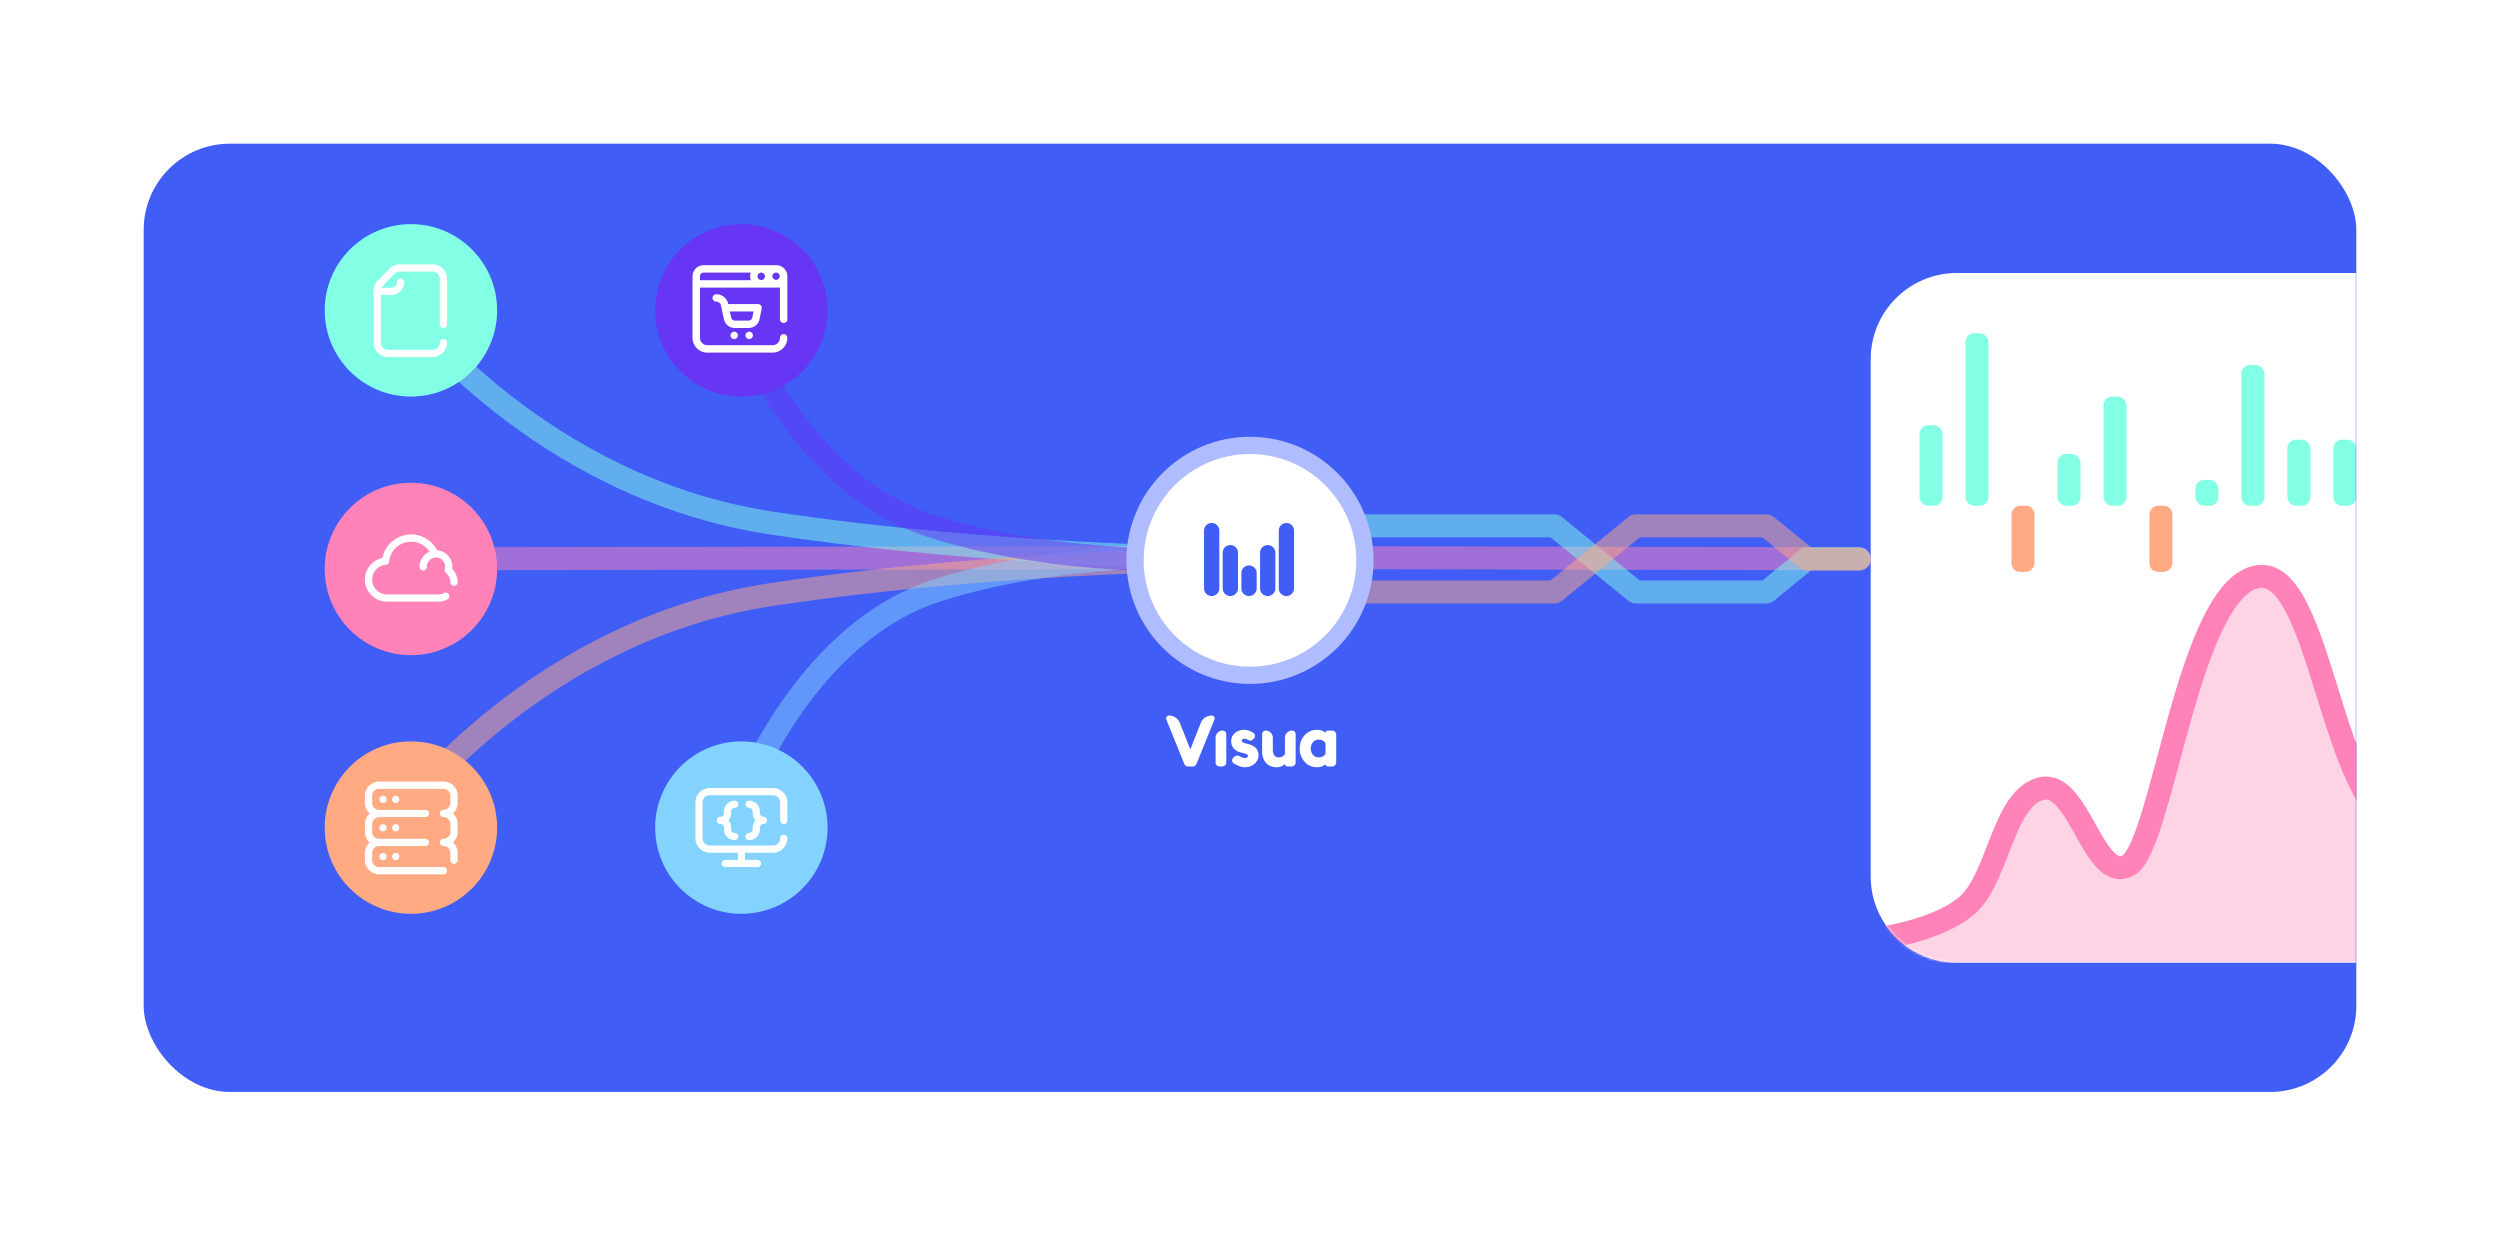 <svg width="870" height="430" fill="none" xmlns="http://www.w3.org/2000/svg"><g filter="url(#filter0_d)"><rect x="50" y="30" width="770" height="330" rx="30" fill="#405DF6"/><mask id="a" maskUnits="userSpaceOnUse" x="50" y="30" width="770" height="330"><rect x="50" y="30" width="770" height="330" rx="30" fill="#fff"/></mask><g mask="url(#a)"><path d="M651 105c0-16.569 13.431-30 30-30h149v240H681c-16.569 0-30-13.431-30-30V105z" fill="#fff"/><mask id="b" maskUnits="userSpaceOnUse" x="651" y="75" width="179" height="240"><path d="M651 105c0-16.569 13.431-30 30-30h149v240H681c-16.569 0-30-13.431-30-30V105z" fill="#fff"/></mask><g mask="url(#b)"><rect x="668" y="128" width="8" height="28" rx="3" fill="#83FFE6"/><rect x="732" y="118" width="8" height="38" rx="3" fill="#83FFE6"/><rect x="780" y="107" width="8" height="49" rx="3" fill="#83FFE6"/><rect x="684" y="96" width="8" height="60" rx="3" fill="#83FFE6"/><rect x="716" y="138" width="8" height="18" rx="3" fill="#83FFE6"/><rect x="764" y="147" width="8" height="9" rx="3" fill="#83FFE6"/><rect x="796" y="133" width="8" height="23" rx="3" fill="#83FFE6"/><rect x="812" y="133" width="8" height="23" rx="3" fill="#83FFE6"/><rect width="8" height="23" rx="3" transform="matrix(1 0 0 -1 700 179)" fill="#FFAA83"/><rect width="8" height="23" rx="3" transform="matrix(1 0 0 -1 748 179)" fill="#FFAA83"/><path fill-rule="evenodd" clip-rule="evenodd" d="M651.34 307s23.944-2.713 34.113-12.811c10.169-10.098 11.835-36.654 24.969-39.765 13.134-3.11 18.25 33.449 30.272 26.684 12.022-6.766 20.644-97.008 45.213-100.466 24.568-3.458 25.674 101.763 59.581 85.718 20.9-9.89 27.847-57.718 34.852-94.36 4.359-22.805 0 143 0 143h-229v-8z" fill="#FFD3E6"/><path d="M651.34 307s23.944-2.713 34.113-12.811c10.169-10.098 11.835-36.654 24.969-39.765 13.134-3.11 18.25 33.449 30.272 26.684 12.022-6.766 20.644-97.008 45.213-100.466 24.568-3.458 25.674 101.763 59.581 85.718 20.9-9.89 27.847-57.718 34.852-94.36" stroke="#FF83B8" stroke-width="8" stroke-linecap="round" stroke-linejoin="round"/></g></g></g><path opacity=".5" d="M435 194l212 .46" stroke="#FF83B8" stroke-width="8" stroke-linecap="round" stroke-linejoin="round"/><path opacity=".5" d="M435 183h106l28.23 23h45.504l14.23-11.594H647" stroke="#83FFE6" stroke-width="8" stroke-linecap="round" stroke-linejoin="round"/><path opacity=".5" d="M435 206h106l28.23-23h45.504l14.23 11.594H647" stroke="#FFAA83" stroke-width="8" stroke-linecap="round" stroke-linejoin="round"/><path opacity=".5" d="M141 194.46l294-.46" stroke="#FF83B8" stroke-width="8" stroke-linecap="round" stroke-linejoin="round"/><path opacity=".5" d="M141 107.455S187.74 169.77 268.352 182C348.964 194.23 436 194.455 436 194.455" stroke="#83FFE6" stroke-width="8" stroke-linecap="round" stroke-linejoin="round"/><path opacity=".5" d="M141 281.455s46.74-62.315 127.352-74.545C348.964 194.68 436 194.455 436 194.455" stroke="#FFAA83" stroke-width="8" stroke-linecap="round" stroke-linejoin="round"/><path opacity=".5" d="M257 281s21.024-59.993 69-75.5c49.5-16 110-11.5 110-11.5" stroke="#83D2FF" stroke-width="8" stroke-linecap="round" stroke-linejoin="round"/><g filter="url(#filter1_d)"><circle cx="258" cy="288" r="30" fill="#83D2FF"/></g><path d="M271.5 285.5v-6.25c0-1.378-1.122-2.5-2.5-2.5h-22a2.503 2.503 0 00-2.5 2.5v12.5c0 1.378 1.122 2.5 2.5 2.5h22c1.378 0 2.5-1.122 2.5-2.5a1.25 1.25 0 012.5 0c0 2.757-2.243 5-5 5h-9.75v2.492h4.375a1.25 1.25 0 010 2.5h-11.25a1.25 1.25 0 110-2.5h4.375v-2.492H247c-2.757 0-5-2.243-5-5v-12.5c0-2.757 2.243-5 5-5h22c2.757 0 5 2.243 5 5v6.25a1.25 1.25 0 01-2.5 0zm-17.062-3.125c0-.689.56-1.25 1.25-1.25a1.25 1.25 0 000-2.5 3.754 3.754 0 00-3.75 3.75V283c0 .689-.561 1.25-1.25 1.25a1.25 1.25 0 100 2.5c.689 0 1.25.561 1.25 1.25v.625a3.754 3.754 0 003.75 3.75 1.25 1.25 0 000-2.5c-.69 0-1.25-.561-1.25-1.25V288a3.73 3.73 0 00-.959-2.5 3.73 3.73 0 00.959-2.5v-.625zm7.5 6.25c0 .689-.561 1.25-1.25 1.25a1.25 1.25 0 100 2.5 3.755 3.755 0 003.75-3.75V288c0-.689.56-1.25 1.25-1.25a1.25 1.25 0 000-2.5c-.69 0-1.25-.561-1.25-1.25v-.625a3.755 3.755 0 00-3.75-3.75 1.25 1.25 0 100 2.5c.689 0 1.25.561 1.25 1.25V283c0 .96.362 1.836.958 2.5a3.73 3.73 0 00-.958 2.5v.625z" fill="#fff"/><path opacity=".5" d="M255 108s21.024 59.631 69 75.044c49.5 15.904 110 11.431 110 11.431" stroke="#6735F4" stroke-width="8" stroke-linecap="round" stroke-linejoin="round"/><g filter="url(#filter2_d)"><circle cx="143" cy="108" r="30" fill="#83FFE6"/></g><path d="M154.311 114.176a1.26 1.26 0 001.26-1.26V97.04c0-2.78-2.261-5.04-5.04-5.04h-11.442a4.96 4.96 0 00-3.5 1.459l-4.161 4.198a4.897 4.897 0 00-1.428 3.469v18.09a5.046 5.046 0 005.04 5.04h15.491a5.046 5.046 0 005.04-5.04 1.26 1.26 0 10-2.52 0c0 1.389-1.13 2.52-2.52 2.52H135.04a2.524 2.524 0 01-2.52-2.52v-16.569h3.717a4.415 4.415 0 004.41-4.41 1.26 1.26 0 10-2.52 0c0 1.042-.848 1.89-1.89 1.89h-3.501c.117-.255.278-.491.482-.696l4.161-4.198a2.423 2.423 0 011.71-.713h11.442c1.39 0 2.52 1.13 2.52 2.52v15.876c0 .696.564 1.26 1.26 1.26z" fill="#fff"/><g filter="url(#filter3_d)"><circle cx="258" cy="108" r="30" fill="#6735F4"/></g><g clip-path="url(#clip0)"><path d="M264.318 111.062l.761-3.694a1.288 1.288 0 00-1.263-1.549h-10.371a4.28 4.28 0 00-4.195-3.421 1.289 1.289 0 100 2.578c.867 0 1.595.65 1.694 1.512a.91.91 0 00.021.127l.974 4.495.002.009a3.846 3.846 0 003.773 3.02h4.818a3.886 3.886 0 003.786-3.077zm-2.524-.526a1.296 1.296 0 01-1.262 1.025h-4.818a1.283 1.283 0 01-1.257-1.003l-.468-2.161h8.246l-.441 2.139zm8.339-18.247h-25.266A3.872 3.872 0 00241 96.156v21.399a5.162 5.162 0 005.156 5.156h22.688a5.162 5.162 0 005.156-5.156 1.289 1.289 0 10-2.578 0 2.582 2.582 0 01-2.578 2.578h-22.688a2.582 2.582 0 01-2.578-2.578v-17.467h27.844v11.021a1.289 1.289 0 102.578 0V96.156a3.872 3.872 0 00-3.867-3.867zm-5.221 2.578a1.29 1.29 0 011.289 1.29 1.29 1.29 0 01-1.289 1.288 1.29 1.29 0 01-1.289-1.289c0-.71.578-1.289 1.289-1.289zm6.445 1.29a1.29 1.29 0 01-2.578-.001c0-.71.579-1.289 1.289-1.289a1.29 1.29 0 011.289 1.29zm-27.779 0c0-.712.578-1.29 1.289-1.29h16.4a3.848 3.848 0 00.023 2.643h-17.712v-1.354zm11.924 19.271a1.289 1.289 0 110 2.578 1.289 1.289 0 010-2.578zm5.221 0a1.289 1.289 0 110 2.578 1.289 1.289 0 010-2.578z" fill="#fff"/></g><g filter="url(#filter4_d)"><circle cx="143" cy="198" r="30" fill="#FF83B8"/></g><path d="M157.37 197.955a5.781 5.781 0 00-5.254-6.471 10.188 10.188 0 00-9.051-5.484c-2.542 0-4.978.941-6.859 2.648a10.194 10.194 0 00-3.144 5.525 7.667 7.667 0 00-4.013 2.289 7.662 7.662 0 00-2.049 5.225c0 4.238 3.448 7.686 7.686 7.686h17.892a6.684 6.684 0 003.131-.777 1.26 1.26 0 10-1.185-2.224 4.097 4.097 0 01-1.946.481h-17.897a5.171 5.171 0 01-5.161-5.166c0-2.674 2.085-4.936 4.747-5.149a1.26 1.26 0 001.153-1.127 7.66 7.66 0 017.645-6.891 7.673 7.673 0 016.419 3.454 5.805 5.805 0 00-3.458 5.303 1.26 1.26 0 102.52 0 3.28 3.28 0 013.276-3.276c.028 0 .056-.002.083-.004a3.256 3.256 0 012.88 4.082 1.26 1.26 0 00.415 1.296 4.211 4.211 0 011.536 3.257 1.26 1.26 0 102.52 0c0-1.76-.679-3.426-1.886-4.677z" fill="#fff"/><g filter="url(#filter5_d)"><circle cx="143" cy="288" r="30" fill="#FFAA83"/></g><path fill-rule="evenodd" clip-rule="evenodd" d="M157.623 283.088a4.9 4.9 0 011.633 3.654v2.772a4.9 4.9 0 01-1.633 3.654 4.9 4.9 0 011.633 3.654v2.52a1.26 1.26 0 11-2.52 0v-2.52a2.397 2.397 0 00-2.394-2.394 1.26 1.26 0 110-2.52 2.397 2.397 0 002.394-2.394v-2.772a2.397 2.397 0 00-2.394-2.394 1.26 1.26 0 110-2.52 2.397 2.397 0 002.394-2.394v-2.52a2.397 2.397 0 00-2.394-2.394h-22.428a2.397 2.397 0 00-2.394 2.394v2.52a2.397 2.397 0 002.394 2.394l.025.001.017.001.035-.001.049-.001h16.002a1.26 1.26 0 110 2.52H132.04a2.524 2.524 0 00-2.52 2.52v2.646a2.397 2.397 0 002.394 2.394h16.128a1.26 1.26 0 110 2.52h-16.128a2.397 2.397 0 00-2.394 2.394v2.52a2.397 2.397 0 002.394 2.394h22.428a1.26 1.26 0 110 2.52h-22.428a4.92 4.92 0 01-4.914-4.914v-2.52a4.9 4.9 0 011.633-3.654 4.9 4.9 0 01-1.633-3.654v-2.646a5.03 5.03 0 011.672-3.746 4.902 4.902 0 01-1.672-3.688v-2.52a4.92 4.92 0 014.914-4.914h22.428a4.92 4.92 0 014.914 4.914v2.52a4.9 4.9 0 01-1.633 3.654zm-25.583 14.994a1.26 1.26 0 102.52 0 1.26 1.26 0 00-2.52 0zm1.26-8.757a1.26 1.26 0 110-2.52 1.26 1.26 0 010 2.52zm-1.26-11.151a1.26 1.26 0 102.52 0 1.26 1.26 0 00-2.52 0zm5.67 21.168a1.26 1.26 0 110-2.52 1.26 1.26 0 010 2.52zm-1.26-11.277a1.26 1.26 0 102.52 0 1.26 1.26 0 00-2.52 0zm1.26-8.631a1.26 1.26 0 110-2.52 1.26 1.26 0 010 2.52z" fill="#fff"/><circle cx="435" cy="195" r="40" fill="#fff" stroke="#AFBCFF" stroke-width="6"/><path fill-rule="evenodd" clip-rule="evenodd" d="M419 184.66a2.66 2.66 0 015.32 0v20.099a2.66 2.66 0 01-5.32 0V184.66zm6.502 7.685a2.66 2.66 0 015.321 0v12.414a2.66 2.66 0 01-5.321 0v-12.414zm9.163 4.433a2.66 2.66 0 00-2.66 2.66v5.321a2.66 2.66 0 005.32 0v-5.321a2.66 2.66 0 00-2.66-2.66zm3.842-4.433a2.66 2.66 0 015.321 0v12.414a2.66 2.66 0 01-5.321 0v-12.414zM447.67 182a2.66 2.66 0 00-2.66 2.66v20.099a2.66 2.66 0 005.32 0V184.66a2.66 2.66 0 00-2.66-2.66z" fill="#405DF6"/><path fill-rule="evenodd" clip-rule="evenodd" d="M416.371 265.851a1.4 1.4 0 01-1.297.874h-1.64c-.57 0-1.084-.346-1.298-.874l-6.258-15.455a1.015 1.015 0 01.941-1.396 4.058 4.058 0 013.775 2.568l3.647 9.241 3.616-9.207a4.099 4.099 0 013.816-2.602c.728 0 1.224.736.951 1.41l-6.253 15.441zm10.375-.526a1.4 1.4 0 01-1.4 1.4h-.924a1.4 1.4 0 01-1.4-1.4v-8.599a2.482 2.482 0 012.483-2.483c.685 0 1.241.556 1.241 1.241v9.841zm6.396 1.675c1.349 0 2.487-.395 3.416-1.186.929-.79 1.394-1.777 1.394-2.958 0-1.065-.308-1.91-.925-2.534-.617-.624-1.517-1.095-2.701-1.411l-1.134-.299c-.691-.2-1.036-.5-1.036-.899 0-.433.337-.649 1.011-.649.36 0 .807.216 1.182.448.465.286 1.072.295 1.491-.055l.42-.352c.665-.557.662-1.572-.072-2.033-.862-.539-2.001-1.104-2.996-1.104-1.365 0-2.487.354-3.367 1.061-.88.707-1.336 1.635-1.369 2.784-.033 1.015.251 1.88.851 2.596.6.716 1.484 1.215 2.651 1.498l.814.2c.609.15 1.012.295 1.209.437.197.141.296.32.296.536 0 .466-.378.699-1.135.699-.542 0-1.145-.272-1.641-.567-.615-.366-1.422-.363-1.948.122l-.334.308c-.633.583-.587 1.587.151 2.03 1.033.621 2.49 1.328 3.772 1.328zm14.018-1.123c-.79.749-1.743 1.123-2.861 1.123-1.612 0-2.861-.512-3.749-1.535-.888-1.024-1.332-2.393-1.332-4.107v-5.874c0-.685.556-1.241 1.241-1.241a2.482 2.482 0 012.483 2.483v3.983c0 1.914.715 2.871 2.146 2.871.789 0 1.48-.383 2.072-1.149v-5.705a2.482 2.482 0 012.483-2.483c.685 0 1.241.556 1.241 1.241v9.841a1.4 1.4 0 01-1.4 1.4h-1.475a.849.849 0 01-.849-.848zM458.365 267c1.184 0 2.154-.358 2.911-1.074 0 .442.357.799.799.799h1.525a1.4 1.4 0 001.4-1.4v-9.682a1.4 1.4 0 00-1.4-1.4h-1.55a.773.773 0 00-.774.774c-.773-.699-1.743-1.049-2.911-1.049-1.775 0-3.231.637-4.365 1.91-1.135 1.273-1.702 2.809-1.702 4.606 0 1.798.567 3.333 1.702 4.606 1.134 1.273 2.59 1.91 4.365 1.91zm-1.442-4.319c.517.599 1.188.899 2.01.899.97 0 1.751-.4 2.343-1.199v-3.819c-.609-.783-1.39-1.174-2.343-1.174-.822 0-1.493.3-2.01.899-.518.599-.777 1.332-.777 2.197 0 .866.259 1.598.777 2.197z" fill="#fff"/><defs><filter id="filter0_d" x="0" y="0" width="870" height="430" filterUnits="userSpaceOnUse" color-interpolation-filters="sRGB"><feFlood flood-opacity="0" result="BackgroundImageFix"/><feColorMatrix in="SourceAlpha" values="0 0 0 0 0 0 0 0 0 0 0 0 0 0 0 0 0 0 127 0"/><feOffset dy="20"/><feGaussianBlur stdDeviation="25"/><feColorMatrix values="0 0 0 0 0 0 0 0 0 0 0 0 0 0 0 0 0 0 0.1 0"/><feBlend in2="BackgroundImageFix" result="effect1_dropShadow"/><feBlend in="SourceGraphic" in2="effect1_dropShadow" result="shape"/></filter><filter id="filter1_d" x="178" y="208" width="160" height="160" filterUnits="userSpaceOnUse" color-interpolation-filters="sRGB"><feFlood flood-opacity="0" result="BackgroundImageFix"/><feColorMatrix in="SourceAlpha" values="0 0 0 0 0 0 0 0 0 0 0 0 0 0 0 0 0 0 127 0"/><feOffset/><feGaussianBlur stdDeviation="25"/><feColorMatrix values="0 0 0 0 0.514 0 0 0 0 1 0 0 0 0 0.902 0 0 0 0.3 0"/><feBlend in2="BackgroundImageFix" result="effect1_dropShadow"/><feBlend in="SourceGraphic" in2="effect1_dropShadow" result="shape"/></filter><filter id="filter2_d" x="63" y="28" width="160" height="160" filterUnits="userSpaceOnUse" color-interpolation-filters="sRGB"><feFlood flood-opacity="0" result="BackgroundImageFix"/><feColorMatrix in="SourceAlpha" values="0 0 0 0 0 0 0 0 0 0 0 0 0 0 0 0 0 0 127 0"/><feOffset/><feGaussianBlur stdDeviation="25"/><feColorMatrix values="0 0 0 0 0.514 0 0 0 0 1 0 0 0 0 0.902 0 0 0 0.3 0"/><feBlend in2="BackgroundImageFix" result="effect1_dropShadow"/><feBlend in="SourceGraphic" in2="effect1_dropShadow" result="shape"/></filter><filter id="filter3_d" x="178" y="28" width="160" height="160" filterUnits="userSpaceOnUse" color-interpolation-filters="sRGB"><feFlood flood-opacity="0" result="BackgroundImageFix"/><feColorMatrix in="SourceAlpha" values="0 0 0 0 0 0 0 0 0 0 0 0 0 0 0 0 0 0 127 0"/><feOffset/><feGaussianBlur stdDeviation="25"/><feColorMatrix values="0 0 0 0 0.404 0 0 0 0 0.208 0 0 0 0 0.957 0 0 0 0.3 0"/><feBlend in2="BackgroundImageFix" result="effect1_dropShadow"/><feBlend in="SourceGraphic" in2="effect1_dropShadow" result="shape"/></filter><filter id="filter4_d" x="63" y="118" width="160" height="160" filterUnits="userSpaceOnUse" color-interpolation-filters="sRGB"><feFlood flood-opacity="0" result="BackgroundImageFix"/><feColorMatrix in="SourceAlpha" values="0 0 0 0 0 0 0 0 0 0 0 0 0 0 0 0 0 0 127 0"/><feOffset/><feGaussianBlur stdDeviation="25"/><feColorMatrix values="0 0 0 0 1 0 0 0 0 0.514 0 0 0 0 0.722 0 0 0 0.3 0"/><feBlend in2="BackgroundImageFix" result="effect1_dropShadow"/><feBlend in="SourceGraphic" in2="effect1_dropShadow" result="shape"/></filter><filter id="filter5_d" x="63" y="208" width="160" height="160" filterUnits="userSpaceOnUse" color-interpolation-filters="sRGB"><feFlood flood-opacity="0" result="BackgroundImageFix"/><feColorMatrix in="SourceAlpha" values="0 0 0 0 0 0 0 0 0 0 0 0 0 0 0 0 0 0 127 0"/><feOffset/><feGaussianBlur stdDeviation="25"/><feColorMatrix values="0 0 0 0 1 0 0 0 0 0.667 0 0 0 0 0.514 0 0 0 0.3 0"/><feBlend in2="BackgroundImageFix" result="effect1_dropShadow"/><feBlend in="SourceGraphic" in2="effect1_dropShadow" result="shape"/></filter><clipPath id="clip0"><path fill="#fff" transform="translate(241 91)" d="M0 0h33v33H0z"/></clipPath></defs></svg>